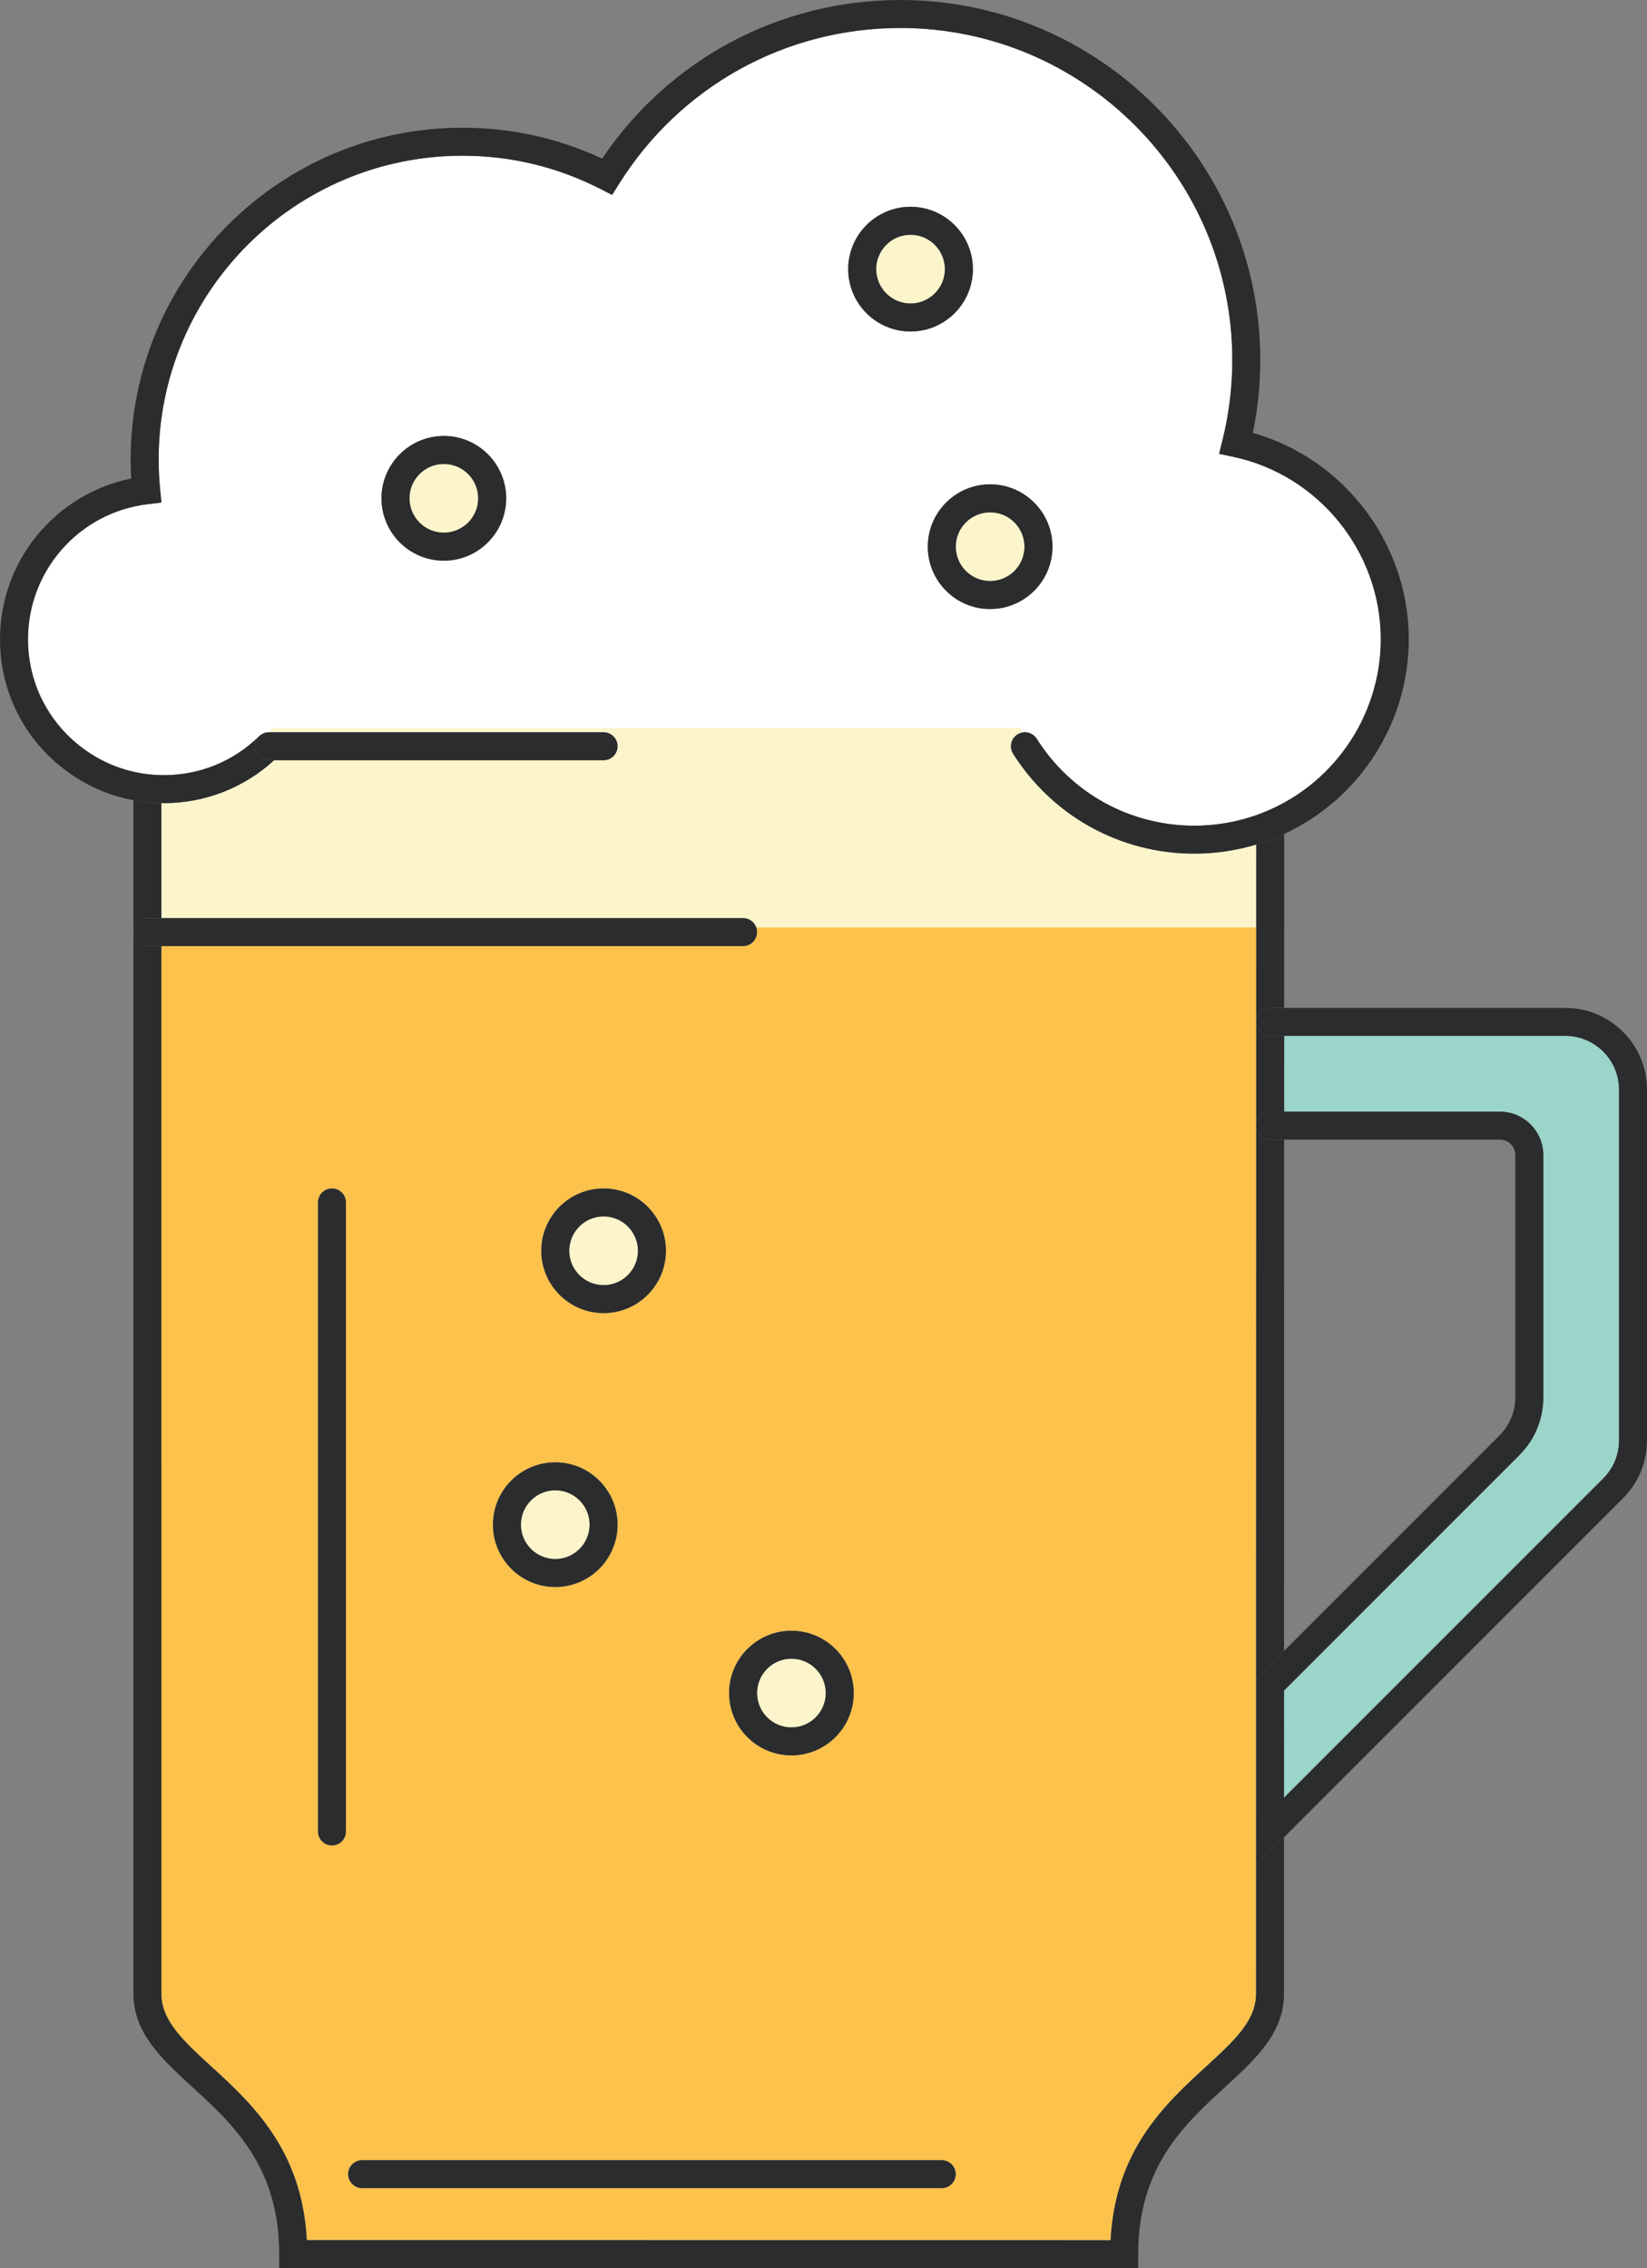 <?xml version="1.0" encoding="utf-8"?>
<!-- Generator: Adobe Illustrator 16.0.4, SVG Export Plug-In . SVG Version: 6.00 Build 0)  -->
<!DOCTYPE svg PUBLIC "-//W3C//DTD SVG 1.1//EN" "http://www.w3.org/Graphics/SVG/1.1/DTD/svg11.dtd">
<svg version="1.1" xmlns="http://www.w3.org/2000/svg" xmlns:xlink="http://www.w3.org/1999/xlink" x="0px" y="0px"
	 width="235.318px" height="324.005px" viewBox="0 0 235.318 324.005" style="enable-background:new 0 0 235.318 324.005;"
	 xml:space="preserve">
<rect x="0" y="0" width="235.318" height="324.005" fill="#808080" stroke="none"/>
<symbol  id="New_Symbol_1" viewBox="-2869.69 1635.391 384.073 275">
	<g id="Elements_4_">
		<g>
			<path style="fill:none;stroke:#454647;stroke-width:5;stroke-linecap:round;stroke-miterlimit:10;" d="M-2500.584,1823.523
				v-12.832h-86.4v12.832c0,2.458,0.206,4.871,0.602,7.221c1.426,8.46,5.309,16.086,10.893,22.119
				c6.46,6.979,15.192,11.818,25.021,13.346c2.176,0.339,4.413,0.515,6.686,0.515c2.273,0,4.511-0.176,6.687-0.515
				c18.323-2.849,32.842-17.213,35.912-35.465C-2500.79,1828.395-2500.584,1825.981-2500.584,1823.523z"/>
			<path style="fill:none;stroke:#454647;stroke-width:5;stroke-linecap:round;stroke-miterlimit:10;" d="M-2550.47,1866.209v6.125
				c0,3.691,2.993,6.686,6.686,6.686s6.687-2.994,6.687-6.686v-6.125"/>
			<path style="fill:none;stroke:#454647;stroke-width:5;stroke-linecap:round;stroke-miterlimit:10;" d="M-2734.672,1695.492
				c-1.476,26.48-21.861,47.916-47.869,51.037c-2.149,0.257-4.336,0.39-6.558,0.39s-4.407-0.133-6.557-0.39
				c-16.771-2.011-31.202-11.638-39.739-25.323c-4.7-7.539-7.605-16.309-8.131-25.714"/>
			<path style="fill:none;stroke:#454647;stroke-width:5;stroke-linecap:round;stroke-miterlimit:10;" d="M-2866.756,1637.892
				l7.605,47.321c0.952,5.923,6.063,10.279,12.063,10.279h115.978c5.999,0,11.111-4.356,12.062-10.279l7.605-47.321H-2866.756z"/>
			
				<line style="fill:none;stroke:#454647;stroke-width:5;stroke-linecap:round;stroke-miterlimit:10;" x1="-2770.584" y1="1721.206" x2="-2835.395" y2="1721.206"/>
			
				<line style="fill:none;stroke:#454647;stroke-width:5;stroke-linecap:round;stroke-miterlimit:10;" x1="-2805.041" y1="1670.806" x2="-2861.464" y2="1670.806"/>
			
				<line style="fill:none;stroke:#454647;stroke-width:5;stroke-linecap:round;stroke-miterlimit:10;" x1="-2805.041" y1="1663.092" x2="-2862.703" y2="1663.092"/>
			
				<line style="fill:none;stroke:#454647;stroke-width:5;stroke-linecap:round;stroke-miterlimit:10;" x1="-2805.041" y1="1655.378" x2="-2863.943" y2="1655.378"/>
			<path style="fill:none;stroke:#454647;stroke-width:5;stroke-linecap:round;stroke-miterlimit:10;" d="M-2511.641,1682.717
				c0-2.414-1.958-4.371-4.372-4.371s-4.371,1.957-4.371,4.371s1.957,4.372,4.371,4.372S-2511.641,1685.131-2511.641,1682.717z"/>
			<path style="fill:none;stroke:#454647;stroke-width:5;stroke-linecap:round;stroke-miterlimit:10;" d="M-2511.641,1652.549
				c0-2.414-1.958-4.371-4.372-4.371s-4.371,1.957-4.371,4.371s1.957,4.37,4.371,4.37S-2511.641,1654.963-2511.641,1652.549z"/>
			<path style="fill:none;stroke:#454647;stroke-width:5;stroke-linecap:round;stroke-miterlimit:10;" d="M-2535.041,1663.092
				c0-2.414-1.957-4.372-4.371-4.372s-4.372,1.958-4.372,4.372s1.958,4.371,4.372,4.371S-2535.041,1665.506-2535.041,1663.092z"/>
			<path style="fill:none;stroke:#454647;stroke-width:5;stroke-linecap:round;stroke-miterlimit:10;" d="M-2678.912,1708.092
				c0-2.414-1.958-4.372-4.372-4.372s-4.371,1.958-4.371,4.372s1.957,4.371,4.371,4.371S-2678.912,1710.506-2678.912,1708.092z"/>
			<path style="fill:none;stroke:#454647;stroke-width:5;stroke-linecap:round;stroke-miterlimit:10;" d="M-2678.912,1689.835
				c0-2.414-1.958-4.372-4.372-4.372s-4.371,1.958-4.371,4.372s1.957,4.371,4.371,4.371S-2678.912,1692.249-2678.912,1689.835z"/>
			<path style="fill:none;stroke:#454647;stroke-width:5;stroke-linecap:round;stroke-miterlimit:10;" d="M-2678.912,1671.577
				c0-2.415-1.958-4.371-4.372-4.371s-4.371,1.956-4.371,4.371s1.957,4.372,4.371,4.372S-2678.912,1673.992-2678.912,1671.577z"/>
			<path style="fill:none;stroke:#454647;stroke-width:5;stroke-linecap:round;stroke-miterlimit:10;" d="M-2782.541,1880.696
				v-134.167c-2.149,0.257-4.336,0.39-6.558,0.39s-4.407-0.133-6.557-0.39v134.167c0,2.809,2.273,5.081,5.076,5.081h2.962
				C-2784.815,1885.777-2782.541,1883.505-2782.541,1880.696z"/>
			
				<line style="fill:none;stroke:#454647;stroke-width:5;stroke-linecap:round;stroke-miterlimit:10;" x1="-2804.013" y1="1788.577" x2="-2774.184" y2="1788.577"/>
			<path style="fill:none;stroke:#454647;stroke-width:5;stroke-linecap:round;stroke-miterlimit:10;" d="M-2638.927,1816.606
				v-58.933c-3.847-2.278-7.921-4.314-12.183-6.084c-1.152-0.479-2.319-0.94-3.502-1.379c-3.163-1.177-6.424-2.217-9.771-3.095
				c-8.522-2.248-17.589-3.498-27-3.58c-3.657,0.031-7.262,0.241-10.8,0.617c-5.575,0.586-10.991,1.589-16.2,2.963
				c-3.349,0.878-6.608,1.918-9.772,3.095c-2.221,0.829-4.397,1.724-6.516,2.69c-3.178,1.44-6.238,3.04-9.17,4.772v58.933
				c4.892,2.89,10.137,5.395,15.686,7.462c3.163,1.178,6.423,2.217,9.772,3.096c6.397,1.688,13.099,2.808,20.026,3.302
				c2.299,0.165,4.629,0.258,6.974,0.278c5.985-0.052,11.828-0.576,17.485-1.533c3.24-0.545,6.413-1.229,9.515-2.047
				c3.348-0.879,6.608-1.918,9.771-3.096C-2649.064,1822.001-2643.818,1819.496-2638.927,1816.606z"/>
			<g>
				<g>
					
						<line style="fill:none;stroke:#454647;stroke-width:5;stroke-linecap:round;stroke-miterlimit:10;" x1="-2728.156" y1="1750.211" x2="-2728.156" y2="1824.068"/>
					
						<line style="fill:none;stroke:#454647;stroke-width:5;stroke-linecap:round;stroke-miterlimit:10;" x1="-2718.384" y1="1747.116" x2="-2718.384" y2="1827.164"/>
				</g>
				<g>
					
						<line style="fill:none;stroke:#454647;stroke-width:5;stroke-linecap:round;stroke-miterlimit:10;" x1="-2664.384" y1="1747.116" x2="-2664.384" y2="1827.164"/>
					
						<line style="fill:none;stroke:#454647;stroke-width:5;stroke-linecap:round;stroke-miterlimit:10;" x1="-2654.613" y1="1750.211" x2="-2654.613" y2="1824.068"/>
				</g>
			</g>
			<polyline style="fill:none;stroke:#454647;stroke-width:5;stroke-linecap:round;stroke-miterlimit:10;" points="
				-2664.384,1758.749 -2664.384,1747.116 -2664.384,1637.892 -2702.184,1637.892 -2702.184,1721.206 -2702.184,1744.153 			"/>
			<path style="fill:none;stroke:#454647;stroke-width:5;stroke-linecap:round;stroke-miterlimit:10;" d="M-2586.985,1810.691
				v-172.8h86.4v172.8H-2586.985z"/>
			<path style="fill:none;stroke:#454647;stroke-width:5;stroke-linecap:round;stroke-miterlimit:10;" d="M-2586.985,1684.666
				c5.221,3.276,11.387,5.169,18,5.169c4.758,0,9.283-0.978,13.393-2.746"/>
			<path style="fill:none;stroke:#454647;stroke-width:5;stroke-linecap:round;stroke-miterlimit:10;" d="M-2555.592,1687.089
				c0.447,10.537,9.134,18.946,19.779,18.946c5.045,0,9.652-1.888,13.145-4.994"/>
			<path style="fill:none;stroke:#454647;stroke-width:5;stroke-linecap:round;stroke-miterlimit:10;" d="M-2522.668,1701.041
				c3.369,2.493,7.54,3.965,12.056,3.965c3.646,0,7.071-0.963,10.028-2.645"/>
			
				<line style="fill:none;stroke:#454647;stroke-width:5;stroke-linecap:round;stroke-miterlimit:10;" x1="-2563.327" y1="1766.463" x2="-2576.338" y2="1753.452"/>
			
				<line style="fill:none;stroke:#454647;stroke-width:5;stroke-linecap:round;stroke-miterlimit:10;" x1="-2563.327" y1="1750.042" x2="-2576.338" y2="1737.029"/>
			
				<line style="fill:none;stroke:#454647;stroke-width:5;stroke-linecap:round;stroke-miterlimit:10;" x1="-2563.327" y1="1733.62" x2="-2576.338" y2="1720.608"/>
			
				<line style="fill:none;stroke:#454647;stroke-width:5;stroke-linecap:round;stroke-miterlimit:10;" x1="-2501.186" y1="1830.744" x2="-2586.383" y2="1830.744"/>
			<path style="fill:none;stroke:#454647;stroke-width:5;stroke-linecap:round;stroke-miterlimit:10;" d="M-2673.899,1829.211
				v23.652v45.171c0,5.444-4.413,9.857-9.857,9.857h-41.402h-54.084c-5.444,0-9.857-4.413-9.857-9.857v-12.257"/>
			<polyline style="fill:none;stroke:#454647;stroke-width:5;stroke-linecap:round;stroke-miterlimit:10;" points="
				-2673.899,1852.861 -2622.209,1852.861 -2575.489,1852.861 			"/>
			
				<line style="fill:none;stroke:#454647;stroke-width:5;stroke-linecap:round;stroke-miterlimit:10;" x1="-2622.213" y1="1852.863" x2="-2622.213" y2="1864.178"/>
			<path style="fill:none;stroke:#454647;stroke-width:5;stroke-linecap:round;stroke-miterlimit:10;" d="M-2612.698,1873.691
				c0-5.255-4.26-9.514-9.515-9.514c-5.254,0-9.514,4.259-9.514,9.514c0,5.254,4.26,9.515,9.514,9.515
				C-2616.958,1883.206-2612.698,1878.945-2612.698,1873.691z"/>
			
				<line style="fill:none;stroke:#454647;stroke-width:5;stroke-linecap:round;stroke-miterlimit:10;" x1="-2725.157" y1="1897.312" x2="-2725.157" y2="1907.892"/>
			<path style="fill:none;stroke:#454647;stroke-width:5;stroke-linecap:round;stroke-miterlimit:10;" d="M-2734.672,1887.799
				c0,5.255,4.26,9.514,9.515,9.514s9.515-4.259,9.515-9.514c0-5.256-4.26-9.514-9.515-9.514S-2734.672,1882.543-2734.672,1887.799z
				"/>
			<path style="fill:none;stroke:#454647;stroke-width:5;stroke-linecap:round;stroke-miterlimit:10;" d="M-2734.672,1752.901
				v-15.65c0-8.861,7.184-16.045,16.046-16.045h16.441"/>
			<path style="fill:none;stroke:#454647;stroke-width:5;stroke-linecap:round;stroke-miterlimit:10;" d="M-2782.541,1867.824
				c12.358,1.347,29.551-0.227,36.746-9.617c2.123-2.772,3.378-6.229,3.378-10.487c0-12.687-11.817-9.848-11.817,0
				c0,3.965,3.357,7.771,8.439,10.487c14.806,7.904,44.207,6.47,47.438-27.741"/>
			
				<line style="fill:none;stroke:#454647;stroke-width:5;stroke-linecap:round;stroke-miterlimit:10;" x1="-2709.384" y1="1802.977" x2="-2680.584" y2="1802.977"/>
			
				<line style="fill:none;stroke:#454647;stroke-width:5;stroke-linecap:round;stroke-miterlimit:10;" x1="-2702.184" y1="1788.577" x2="-2687.098" y2="1788.577"/>
			<g>
				<polyline style="fill:none;stroke:#454647;stroke-width:5;stroke-linecap:round;stroke-miterlimit:10;" points="
					-2624.985,1684.691 -2624.985,1670.291 -2624.985,1658.463 -2624.985,1637.892 				"/>
				
					<line style="fill:none;stroke:#454647;stroke-width:5;stroke-linecap:round;stroke-miterlimit:10;" x1="-2630.899" y1="1664.378" x2="-2619.071" y2="1676.206"/>
				
					<line style="fill:none;stroke:#454647;stroke-width:5;stroke-linecap:round;stroke-miterlimit:10;" x1="-2630.899" y1="1652.549" x2="-2619.071" y2="1664.378"/>
				<path style="fill:none;stroke:#454647;stroke-width:5;stroke-linecap:round;stroke-miterlimit:10;" d="M-2586.989,1721.211
					c-6.721,0-14.311,0-17.04,0c-7.651,0-14.521,0-19.151,0c-16.979,0-20.32,24.681-1.8,24.681c11.96,0,19.12-11.591,20.95-24.681
					c2.37-17-4.23-36.52-20.95-36.52c-35.09,0-29.75,46.74-28.9,66.899"/>
			</g>
			
				<line style="fill:none;stroke:#454647;stroke-width:5;stroke-linecap:round;stroke-miterlimit:10;" x1="-2599.451" y1="1810.691" x2="-2488.117" y2="1810.691"/>
		</g>
	</g>
</symbol>
<g id="Background">
	<g id="New_Symbol_8_9_">
		<g id="Elements_106_">
		</g>
	</g>
	<g id="New_Symbol_6_11_">
		<g id="Elements_105_">
		</g>
	</g>
	<g id="New_Symbol_10_">
		<g id="DoneElements_11_">
		</g>
		<g id="Elements_104_">
		</g>
	</g>
</g>
<g id="Elements">
	<g id="New_Symbol_2_">
		<g id="DoneElements_3_">
		</g>
		<g id="Elements_36_">
		</g>
	</g>
	<g id="New_Symbol_3_2_">
		<g id="Elements_35_">
		</g>
	</g>
	<g id="New_Symbol_1_2_">
		<g id="Elements_34_">
		</g>
	</g>
	<g id="New_Symbol_2_2_">
		<g id="Elements_33_">
		</g>
	</g>
	<g id="New_Symbol_5_2_">
		<g id="Elements_32_">
		</g>
	</g>
	<g id="New_Symbol_6_2_">
		<g id="Elements_31_">
		</g>
	</g>
	<g id="New_Symbol_7_2_">
		<g id="Elements_30_">
		</g>
	</g>
	<g id="New_Symbol_8_2_">
		<g id="Elements_29_">
		</g>
	</g>
	<g id="New_Symbol_9_2_">
		<g id="Elements_28_">
		</g>
	</g>
	<g id="New_Symbol_2_8_">
		<g id="Elements_99_">
		</g>
	</g>
	<g id="New_Symbol_9_">
		<g id="DoneElements_10_">
		</g>
		<g id="Elements_95_">
		</g>
	</g>
	<g id="New_Symbol_7_9_">
		<g id="Elements_94_">
		</g>
	</g>
	<g id="New_Symbol_9_10_">
		<g id="Elements_93_">
		</g>
	</g>
	<g id="New_Symbol_1_10_">
		<g id="Elements_100_">
		</g>
	</g>
	<g id="New_Symbol_9_11_">
		<g id="Elements_101_">
		</g>
	</g>
	<g id="New_Symbol_3_10_">
		<g id="Elements_102_">
		</g>
	</g>
	<g id="New_Symbol_5_10_">
		<g id="Elements_103_">
		</g>
	</g>
	<g id="New_Symbol_3_9_">
		<g id="Elements_98_">
		</g>
	</g>
	<g id="New_Symbol_1_9_">
		<g id="Elements_97_">
		</g>
	</g>
	<g id="New_Symbol_8_8_">
		<g id="Elements_96_">
		</g>
	</g>
	<g id="New_Symbol_9_9_">
		<g id="Elements_91_">
		</g>
	</g>
	<g id="New_Symbol_5_9_">
		<g id="Elements_90_">
		</g>
	</g>
	<g id="New_Symbol_6_9_">
		<g id="Elements_89_">
		</g>
	</g>
	<g id="New_Symbol_6_10_">
		<g id="Elements_92_">
		</g>
	</g>
	<g id="Bierkrug_1_">
		<path style="fill:#FFFFFF;" d="M170.644,121.949c-10.562,0-20.243-5.337-25.897-14.276c-0.592-0.934-0.313-2.169,0.62-2.76
			c0.935-0.592,2.169-0.312,2.759,0.621c4.918,7.774,13.337,12.415,22.519,12.415c3.112,0,6.165-0.534,9.075-1.588
			c10.504-3.803,17.562-13.87,17.562-25.051c0-12.501-8.865-23.457-21.076-26.051l-2.023-0.43l0.497-2.007
			c0.919-3.717,1.386-7.551,1.386-11.396C176.064,25.276,154.791,4,128.643,4c-16.434,0-31.465,8.333-40.211,22.29l-0.975,1.555
			l-1.632-0.836C79.65,23.849,73,22.246,66.06,22.246c-23.927,0-43.393,19.466-43.393,43.393c0,1.376,0.069,2.79,0.208,4.205
			l0.189,1.949l-1.945,0.23C11.36,73.18,4,81.471,4,91.311c0,6.129,2.804,11.77,7.693,15.475c3.402,2.583,7.457,3.947,11.729,3.947
			c5.115,0,9.942-1.974,13.592-5.556c0.028-0.027,0.06-0.046,0.089-0.071c0.068-0.06,0.135-0.119,0.211-0.17
			c0.054-0.035,0.111-0.061,0.166-0.09c0.059-0.031,0.115-0.066,0.178-0.092c0.068-0.027,0.137-0.044,0.205-0.063
			c0.057-0.017,0.111-0.037,0.169-0.048c0.09-0.018,0.183-0.023,0.274-0.028c0.037-0.002,0.072-0.011,0.109-0.011h47.826
			c1.104,0,2,0.896,2,2s-0.896,2-2,2H39.174c-4.32,3.945-9.869,6.129-15.751,6.129c-0.12,0-0.24-0.013-0.362-0.015v16.434h83.107
			c1.104,0,2,0.896,2,2s-0.896,2-2,2H23.061v149.662c0,3.849,3.139,6.724,7.113,10.363c5.816,5.329,12.99,11.899,13.664,24.816
			l114.832,0.012c0.676-12.916,7.849-19.487,13.668-24.817c3.975-3.64,7.113-6.515,7.113-10.362l0.006-32.225v-12.757l0.002-0.002
			l0.014-78.878c-0.004-0.056-0.016-0.108-0.016-0.165s0.012-0.11,0.016-0.166l0.004-14.463c-0.006-0.063-0.02-0.126-0.02-0.191
			c0-0.066,0.014-0.128,0.02-0.192l0.004-25.14C176.621,121.508,173.656,121.949,170.644,121.949z M63.413,80.096
			c-4.913,0-8.909-3.997-8.909-8.909s3.996-8.909,8.909-8.909c4.912,0,8.908,3.997,8.908,8.909S68.325,80.096,63.413,80.096z
			 M130.096,29.538c4.912,0,8.907,3.997,8.907,8.909s-3.995,8.908-8.907,8.908s-8.91-3.996-8.91-8.908
			S125.184,29.538,130.096,29.538z M113.077,232.947c4.911,0,8.907,3.996,8.907,8.908s-3.996,8.908-8.907,8.908
			c-4.913,0-8.909-3.996-8.909-8.908S108.164,232.947,113.077,232.947z M86.242,169.768c4.912,0,8.908,3.996,8.908,8.908
			s-3.996,8.908-8.908,8.908s-8.909-3.996-8.909-8.908S81.33,169.768,86.242,169.768z M79.333,208.891
			c4.913,0,8.909,3.997,8.909,8.909s-3.996,8.909-8.909,8.909s-8.907-3.997-8.907-8.909S74.42,208.891,79.333,208.891z
			 M49.428,261.631c0,1.104-0.895,2-2,2c-1.104,0-2-0.896-2-2v-89.863c0-1.104,0.896-2,2-2c1.105,0,2,0.896,2,2V261.631z
			 M134.559,312.579H51.741c-1.104,0-2-0.896-2-2s0.896-2,2-2h82.817c1.104,0,2,0.896,2,2S135.662,312.579,134.559,312.579z
			 M132.559,78.096c0-4.912,3.996-8.909,8.908-8.909s8.908,3.997,8.908,8.909s-3.996,8.908-8.908,8.908
			S132.559,83.008,132.559,78.096z"/>
		<path style="fill:#FCF5CB;" d="M29.895,109.606c1.338-0.473,2.621-1.085,3.826-1.844C32.502,108.426,31.22,109.049,29.895,109.606
			z"/>
		<path style="fill:#FCF5CB;" d="M179.48,120.646c-2.859,0.861-5.824,1.303-8.837,1.303c-10.562,0-20.243-5.337-25.897-14.276
			c-0.592-0.934-0.313-2.169,0.62-2.76c0.237-0.15,0.493-0.243,0.755-0.284c-0.125-0.212-0.246-0.424-0.358-0.641H38.959
			c-0.156,0.211-0.324,0.417-0.512,0.615h47.795c1.104,0,2,0.896,2,2s-0.896,2-2,2H39.174c-4.32,3.945-9.869,6.129-15.751,6.129
			c-0.12,0-0.24-0.013-0.362-0.015v16.434h83.107c1.104,0,2,0.896,2,2s-0.896,2-2,2H23.061v149.662
			c0,3.849,3.139,6.724,7.113,10.363c5.816,5.329,12.99,11.899,13.664,24.816l114.832,0.012
			c0.676-12.916,7.849-19.487,13.668-24.817c3.975-3.64,7.113-6.515,7.113-10.362l0.006-32.225v-12.757l0.002-0.002l0.014-78.878
			c-0.004-0.056-0.016-0.108-0.016-0.165s0.012-0.11,0.016-0.166l0.004-14.463c-0.006-0.063-0.02-0.126-0.02-0.191
			c0-0.066,0.014-0.128,0.02-0.192L179.48,120.646z M113.077,232.947c4.911,0,8.907,3.996,8.907,8.908s-3.996,8.908-8.907,8.908
			c-4.913,0-8.909-3.996-8.909-8.908S108.164,232.947,113.077,232.947z M86.242,169.768c4.912,0,8.908,3.996,8.908,8.908
			s-3.996,8.908-8.908,8.908s-8.909-3.996-8.909-8.908S81.33,169.768,86.242,169.768z M79.333,208.891
			c4.913,0,8.909,3.997,8.909,8.909s-3.996,8.909-8.909,8.909s-8.907-3.997-8.907-8.909S74.42,208.891,79.333,208.891z
			 M49.428,261.631c0,1.104-0.895,2-2,2c-1.104,0-2-0.896-2-2v-89.863c0-1.104,0.896-2,2-2c1.105,0,2,0.896,2,2V261.631z
			 M134.559,312.579H51.741c-1.104,0-2-0.896-2-2s0.896-2,2-2h82.817c1.104,0,2,0.896,2,2S135.662,312.579,134.559,312.579z"/>
		<path style="fill:#FCC24C;" d="M179.479,132.487h-71.432c0.074,0.209,0.121,0.43,0.121,0.664c0,1.104-0.896,2-2,2H23.061v149.662
			c0,3.849,3.139,6.724,7.113,10.363c5.816,5.329,12.99,11.899,13.664,24.816l114.832,0.012
			c0.676-12.916,7.849-19.487,13.668-24.817c3.975-3.64,7.113-6.515,7.113-10.362l0.006-32.225v-12.757l0.002-0.002l0.014-78.878
			c-0.004-0.056-0.016-0.108-0.016-0.165s0.012-0.11,0.016-0.166l0.004-14.463c-0.006-0.063-0.02-0.126-0.02-0.191
			c0-0.066,0.014-0.128,0.02-0.192L179.479,132.487z M113.077,232.947c4.911,0,8.907,3.996,8.907,8.908s-3.996,8.908-8.907,8.908
			c-4.913,0-8.909-3.996-8.909-8.908S108.164,232.947,113.077,232.947z M86.242,169.768c4.912,0,8.908,3.996,8.908,8.908
			s-3.996,8.908-8.908,8.908s-8.909-3.996-8.909-8.908S81.33,169.768,86.242,169.768z M79.333,208.891
			c4.913,0,8.909,3.997,8.909,8.909s-3.996,8.909-8.909,8.909s-8.907-3.997-8.907-8.909S74.42,208.891,79.333,208.891z
			 M49.428,261.631c0,1.104-0.895,2-2,2c-1.104,0-2-0.896-2-2v-89.863c0-1.104,0.896-2,2-2c1.105,0,2,0.896,2,2V261.631z
			 M134.559,312.579H51.741c-1.104,0-2-0.896-2-2s0.896-2,2-2h82.817c1.104,0,2,0.896,2,2S135.662,312.579,134.559,312.579z"/>
		<path style="fill:#FCF5CB;" d="M63.413,66.277c-2.707,0-4.909,2.202-4.909,4.909s2.202,4.909,4.909,4.909
			c2.706,0,4.908-2.202,4.908-4.909S66.119,66.277,63.413,66.277z"/>
		<path style="fill:#FCF5CB;" d="M130.096,43.355c2.707,0,4.907-2.202,4.907-4.908c0-2.707-2.2-4.909-4.907-4.909
			s-4.91,2.202-4.91,4.909C125.186,41.153,127.389,43.355,130.096,43.355z"/>
		<path style="fill:#FCF5CB;" d="M113.077,246.764c2.706,0,4.907-2.202,4.907-4.908s-2.201-4.908-4.907-4.908
			c-2.707,0-4.909,2.202-4.909,4.908S110.37,246.764,113.077,246.764z"/>
		<path style="fill:#FCF5CB;" d="M141.467,73.187c-2.707,0-4.908,2.202-4.908,4.909c0,2.706,2.201,4.908,4.908,4.908
			s4.908-2.202,4.908-4.908C146.375,75.389,144.174,73.187,141.467,73.187z"/>
		<path style="fill:#9BD5C9;" d="M214.299,158.799c3.422,0,6.205,2.783,6.205,6.205v34.609c0,3.118-1.214,6.049-3.418,8.253
			l-33.627,33.632l-0.002,11.103v4.204l45.613-45.615c1.45-1.449,2.248-3.376,2.248-5.426v-50.112c0-4.23-3.441-7.673-7.672-7.673
			h-40.17l-0.002,10.82H214.299z"/>
		<path style="fill:#FCF5CB;" d="M79.333,222.709c2.706,0,4.909-2.202,4.909-4.909s-2.203-4.909-4.909-4.909
			s-4.907,2.202-4.907,4.909S76.627,222.709,79.333,222.709z"/>
		<path style="fill:#FCF5CB;" d="M86.242,183.584c2.707,0,4.908-2.202,4.908-4.908s-2.201-4.908-4.908-4.908
			s-4.909,2.202-4.909,4.908S83.535,183.584,86.242,183.584z"/>
		<path style="fill:#2B2C2D;" d="M181.457,158.799h2.018l0.002-10.82h-2.02c-1.039,0-1.883-0.795-1.98-1.809l-0.004,14.463
			C179.56,159.607,180.409,158.799,181.457,158.799z"/>
		<path style="fill:#2B2C2D;" d="M179.48,120.646l-0.004,25.14c0.098-1.013,0.941-1.808,1.98-1.808h2.02l0.004-24.851
			c-0.781,0.361-1.58,0.698-2.4,0.995C180.551,120.314,180.018,120.485,179.48,120.646z"/>
		<polygon style="fill:#2B2C2D;" points="183.457,241.5 183.457,252.601 183.459,241.498 		"/>
		<path style="fill:#2B2C2D;" d="M183.459,235.84l0.014-73.041h-2.016c-1.048,0-1.898-0.809-1.984-1.835l-0.014,78.878
			L183.459,235.84z"/>
		<path style="fill:#2B2C2D;" d="M21.061,131.151h2v-16.434c-1.355-0.021-2.69-0.159-4-0.405v18.839
			C19.061,132.047,19.957,131.151,21.061,131.151z"/>
		<path style="fill:#2B2C2D;" d="M179.457,252.601l-0.006,32.225c0,3.848-3.139,6.723-7.113,10.362
			c-5.819,5.33-12.992,11.901-13.668,24.817l-114.832-0.012c-0.674-12.917-7.848-19.487-13.664-24.816
			c-3.975-3.64-7.113-6.515-7.113-10.363V135.151h-2c-1.104,0-2-0.896-2-2v151.662c0,5.608,4.086,9.351,8.41,13.312
			c5.82,5.332,12.418,11.376,12.418,23.867v2l122.729,0.012v-2c0-12.491,6.599-18.535,12.421-23.867
			c4.326-3.962,8.412-7.704,8.412-13.312l0.004-22.362l-3.998,3.998V252.601z"/>
		<path style="fill:#2B2C2D;" d="M37.658,104.754c0.066-0.027,0.137-0.043,0.205-0.063C37.795,104.71,37.727,104.727,37.658,104.754
			z"/>
		<path style="fill:#2B2C2D;" d="M38.032,104.643c0.089-0.018,0.182-0.023,0.274-0.028
			C38.215,104.619,38.122,104.625,38.032,104.643z"/>
		<path style="fill:#2B2C2D;" d="M37.314,104.936c0.053-0.034,0.111-0.061,0.166-0.09C37.426,104.875,37.368,104.9,37.314,104.936z"
			/>
		<path style="fill:#2B2C2D;" d="M23.423,114.732c5.882,0,11.431-2.184,15.751-6.129h-0.758c-1.104,0-2-0.896-2-2
			c0-0.6,0.27-1.131,0.688-1.498c-0.029,0.025-0.061,0.044-0.089,0.071c-3.649,3.582-8.477,5.556-13.592,5.556
			c-4.272,0-8.327-1.364-11.729-3.947C6.804,103.08,4,97.439,4,91.311c0-9.84,7.36-18.131,17.119-19.287l1.945-0.23l-0.189-1.949
			c-0.139-1.415-0.208-2.829-0.208-4.205c0-23.927,19.466-43.393,43.393-43.393c6.94,0,13.591,1.603,19.766,4.763l1.632,0.836
			l0.975-1.555C97.178,12.333,112.209,4,128.643,4c26.148,0,47.422,21.276,47.422,47.428c0,3.845-0.467,7.679-1.386,11.396
			l-0.497,2.007l2.023,0.43c12.211,2.594,21.076,13.55,21.076,26.051c0,11.181-7.059,21.248-17.562,25.051
			c-2.91,1.054-5.963,1.588-9.075,1.588c-9.182,0-17.601-4.641-22.519-12.415c-0.59-0.934-1.824-1.213-2.759-0.621
			c-0.934,0.591-1.212,1.826-0.62,2.76c5.654,8.939,15.336,14.276,25.897,14.276c3.013,0,5.978-0.441,8.837-1.303
			c0.537-0.161,1.07-0.332,1.6-0.523c0.82-0.297,1.619-0.634,2.4-0.995c10.744-4.964,17.801-15.831,17.801-27.817
			c0-13.698-9.254-25.783-22.277-29.476c0.703-3.416,1.061-6.908,1.061-10.407C180.064,23.07,156.996,0,128.643,0
			c-17.217,0-33.017,8.435-42.617,22.655c-6.283-2.927-12.99-4.409-19.966-4.409c-26.132,0-47.393,21.26-47.393,47.393
			c0,0.895,0.026,1.803,0.079,2.717C7.936,70.543,0,80.093,0,91.311c0,7.393,3.382,14.194,9.275,18.661
			c2.924,2.22,6.252,3.678,9.785,4.341c1.31,0.246,2.645,0.385,4,0.405C23.183,114.72,23.303,114.732,23.423,114.732z"/>
		<path style="fill:#2B2C2D;" d="M223.646,143.979h-40.17h-2.02c-1.039,0-1.883,0.795-1.98,1.808
			c-0.006,0.064-0.02,0.126-0.02,0.192c0,0.065,0.014,0.128,0.02,0.191c0.098,1.014,0.941,1.809,1.98,1.809h2.02h40.17
			c4.23,0,7.672,3.442,7.672,7.673v50.112c0,2.05-0.798,3.977-2.248,5.426l-45.613,45.615v-4.204V241.5l0.002-0.002l33.627-33.632
			c2.204-2.204,3.418-5.135,3.418-8.253v-34.609c0-3.422-2.783-6.205-6.205-6.205h-30.824h-2.018c-1.048,0-1.897,0.809-1.984,1.834
			c-0.004,0.056-0.016,0.109-0.016,0.166s0.012,0.109,0.016,0.165c0.086,1.026,0.937,1.835,1.984,1.835h2.016h30.826
			c1.216,0,2.205,0.989,2.205,2.205v34.609c0,2.02-0.818,3.997-2.248,5.425l-30.797,30.802l-4,4.002l-0.002,0.002v12.757v13.86
			l3.998-3.998l48.444-48.445c2.204-2.204,3.419-5.136,3.419-8.254v-50.112C235.318,149.215,230.082,143.979,223.646,143.979z"/>
		<path style="fill:#2B2C2D;" d="M21.061,135.151h2h83.107c1.104,0,2-0.896,2-2s-0.896-2-2-2H23.061h-2c-1.104,0-2,0.896-2,2
			S19.957,135.151,21.061,135.151z"/>
		<path style="fill:#2B2C2D;" d="M47.428,169.768c-1.104,0-2,0.896-2,2v89.863c0,1.104,0.896,2,2,2c1.105,0,2-0.896,2-2v-89.863
			C49.428,170.663,48.533,169.768,47.428,169.768z"/>
		<path style="fill:#2B2C2D;" d="M86.242,187.584c4.912,0,8.908-3.996,8.908-8.908s-3.996-8.908-8.908-8.908
			s-8.909,3.996-8.909,8.908S81.33,187.584,86.242,187.584z M86.242,173.768c2.707,0,4.908,2.202,4.908,4.908
			s-2.201,4.908-4.908,4.908s-4.909-2.202-4.909-4.908S83.535,173.768,86.242,173.768z"/>
		<path style="fill:#2B2C2D;" d="M63.413,62.277c-4.913,0-8.909,3.997-8.909,8.909s3.996,8.909,8.909,8.909
			c4.912,0,8.908-3.997,8.908-8.909S68.325,62.277,63.413,62.277z M63.413,76.096c-2.707,0-4.909-2.202-4.909-4.909
			s2.202-4.909,4.909-4.909c2.706,0,4.908,2.202,4.908,4.909S66.119,76.096,63.413,76.096z"/>
		<path style="fill:#2B2C2D;" d="M150.375,78.096c0-4.912-3.996-8.909-8.908-8.909s-8.908,3.997-8.908,8.909
			s3.996,8.908,8.908,8.908S150.375,83.008,150.375,78.096z M141.467,83.004c-2.707,0-4.908-2.202-4.908-4.908
			c0-2.707,2.201-4.909,4.908-4.909s4.908,2.202,4.908,4.909C146.375,80.802,144.174,83.004,141.467,83.004z"/>
		<path style="fill:#2B2C2D;" d="M113.077,250.764c4.911,0,8.907-3.996,8.907-8.908s-3.996-8.908-8.907-8.908
			c-4.913,0-8.909,3.996-8.909,8.908S108.164,250.764,113.077,250.764z M113.077,236.947c2.706,0,4.907,2.202,4.907,4.908
			s-2.201,4.908-4.907,4.908c-2.707,0-4.909-2.202-4.909-4.908S110.37,236.947,113.077,236.947z"/>
		<path style="fill:#2B2C2D;" d="M130.096,47.355c4.912,0,8.907-3.996,8.907-8.908s-3.995-8.909-8.907-8.909s-8.91,3.997-8.91,8.909
			S125.184,47.355,130.096,47.355z M130.096,33.538c2.707,0,4.907,2.202,4.907,4.909c0,2.706-2.2,4.908-4.907,4.908
			s-4.91-2.202-4.91-4.908C125.186,35.74,127.389,33.538,130.096,33.538z"/>
		<path style="fill:#2B2C2D;" d="M79.333,226.709c4.913,0,8.909-3.997,8.909-8.909s-3.996-8.909-8.909-8.909
			s-8.907,3.997-8.907,8.909S74.42,226.709,79.333,226.709z M79.333,212.891c2.706,0,4.909,2.202,4.909,4.909
			s-2.203,4.909-4.909,4.909s-4.907-2.202-4.907-4.909S76.627,212.891,79.333,212.891z"/>
		<path style="fill:#2B2C2D;" d="M134.559,308.579H51.741c-1.104,0-2,0.896-2,2s0.896,2,2,2h82.817c1.104,0,2-0.896,2-2
			S135.662,308.579,134.559,308.579z"/>
		<path style="fill:#2B2C2D;" d="M88.242,106.604c0-1.104-0.896-2-2-2H38.416c-0.037,0-0.072,0.009-0.109,0.011
			c-0.093,0.005-0.186,0.011-0.274,0.028c-0.058,0.011-0.112,0.031-0.169,0.048c-0.068,0.021-0.139,0.036-0.205,0.063
			c-0.062,0.025-0.119,0.061-0.178,0.092c-0.055,0.029-0.113,0.056-0.166,0.09c-0.076,0.051-0.143,0.11-0.211,0.17
			c-0.418,0.367-0.688,0.898-0.688,1.498c0,1.104,0.896,2,2,2h0.758h47.068C87.347,108.604,88.242,107.708,88.242,106.604z"/>
	</g>
</g>
</svg>
